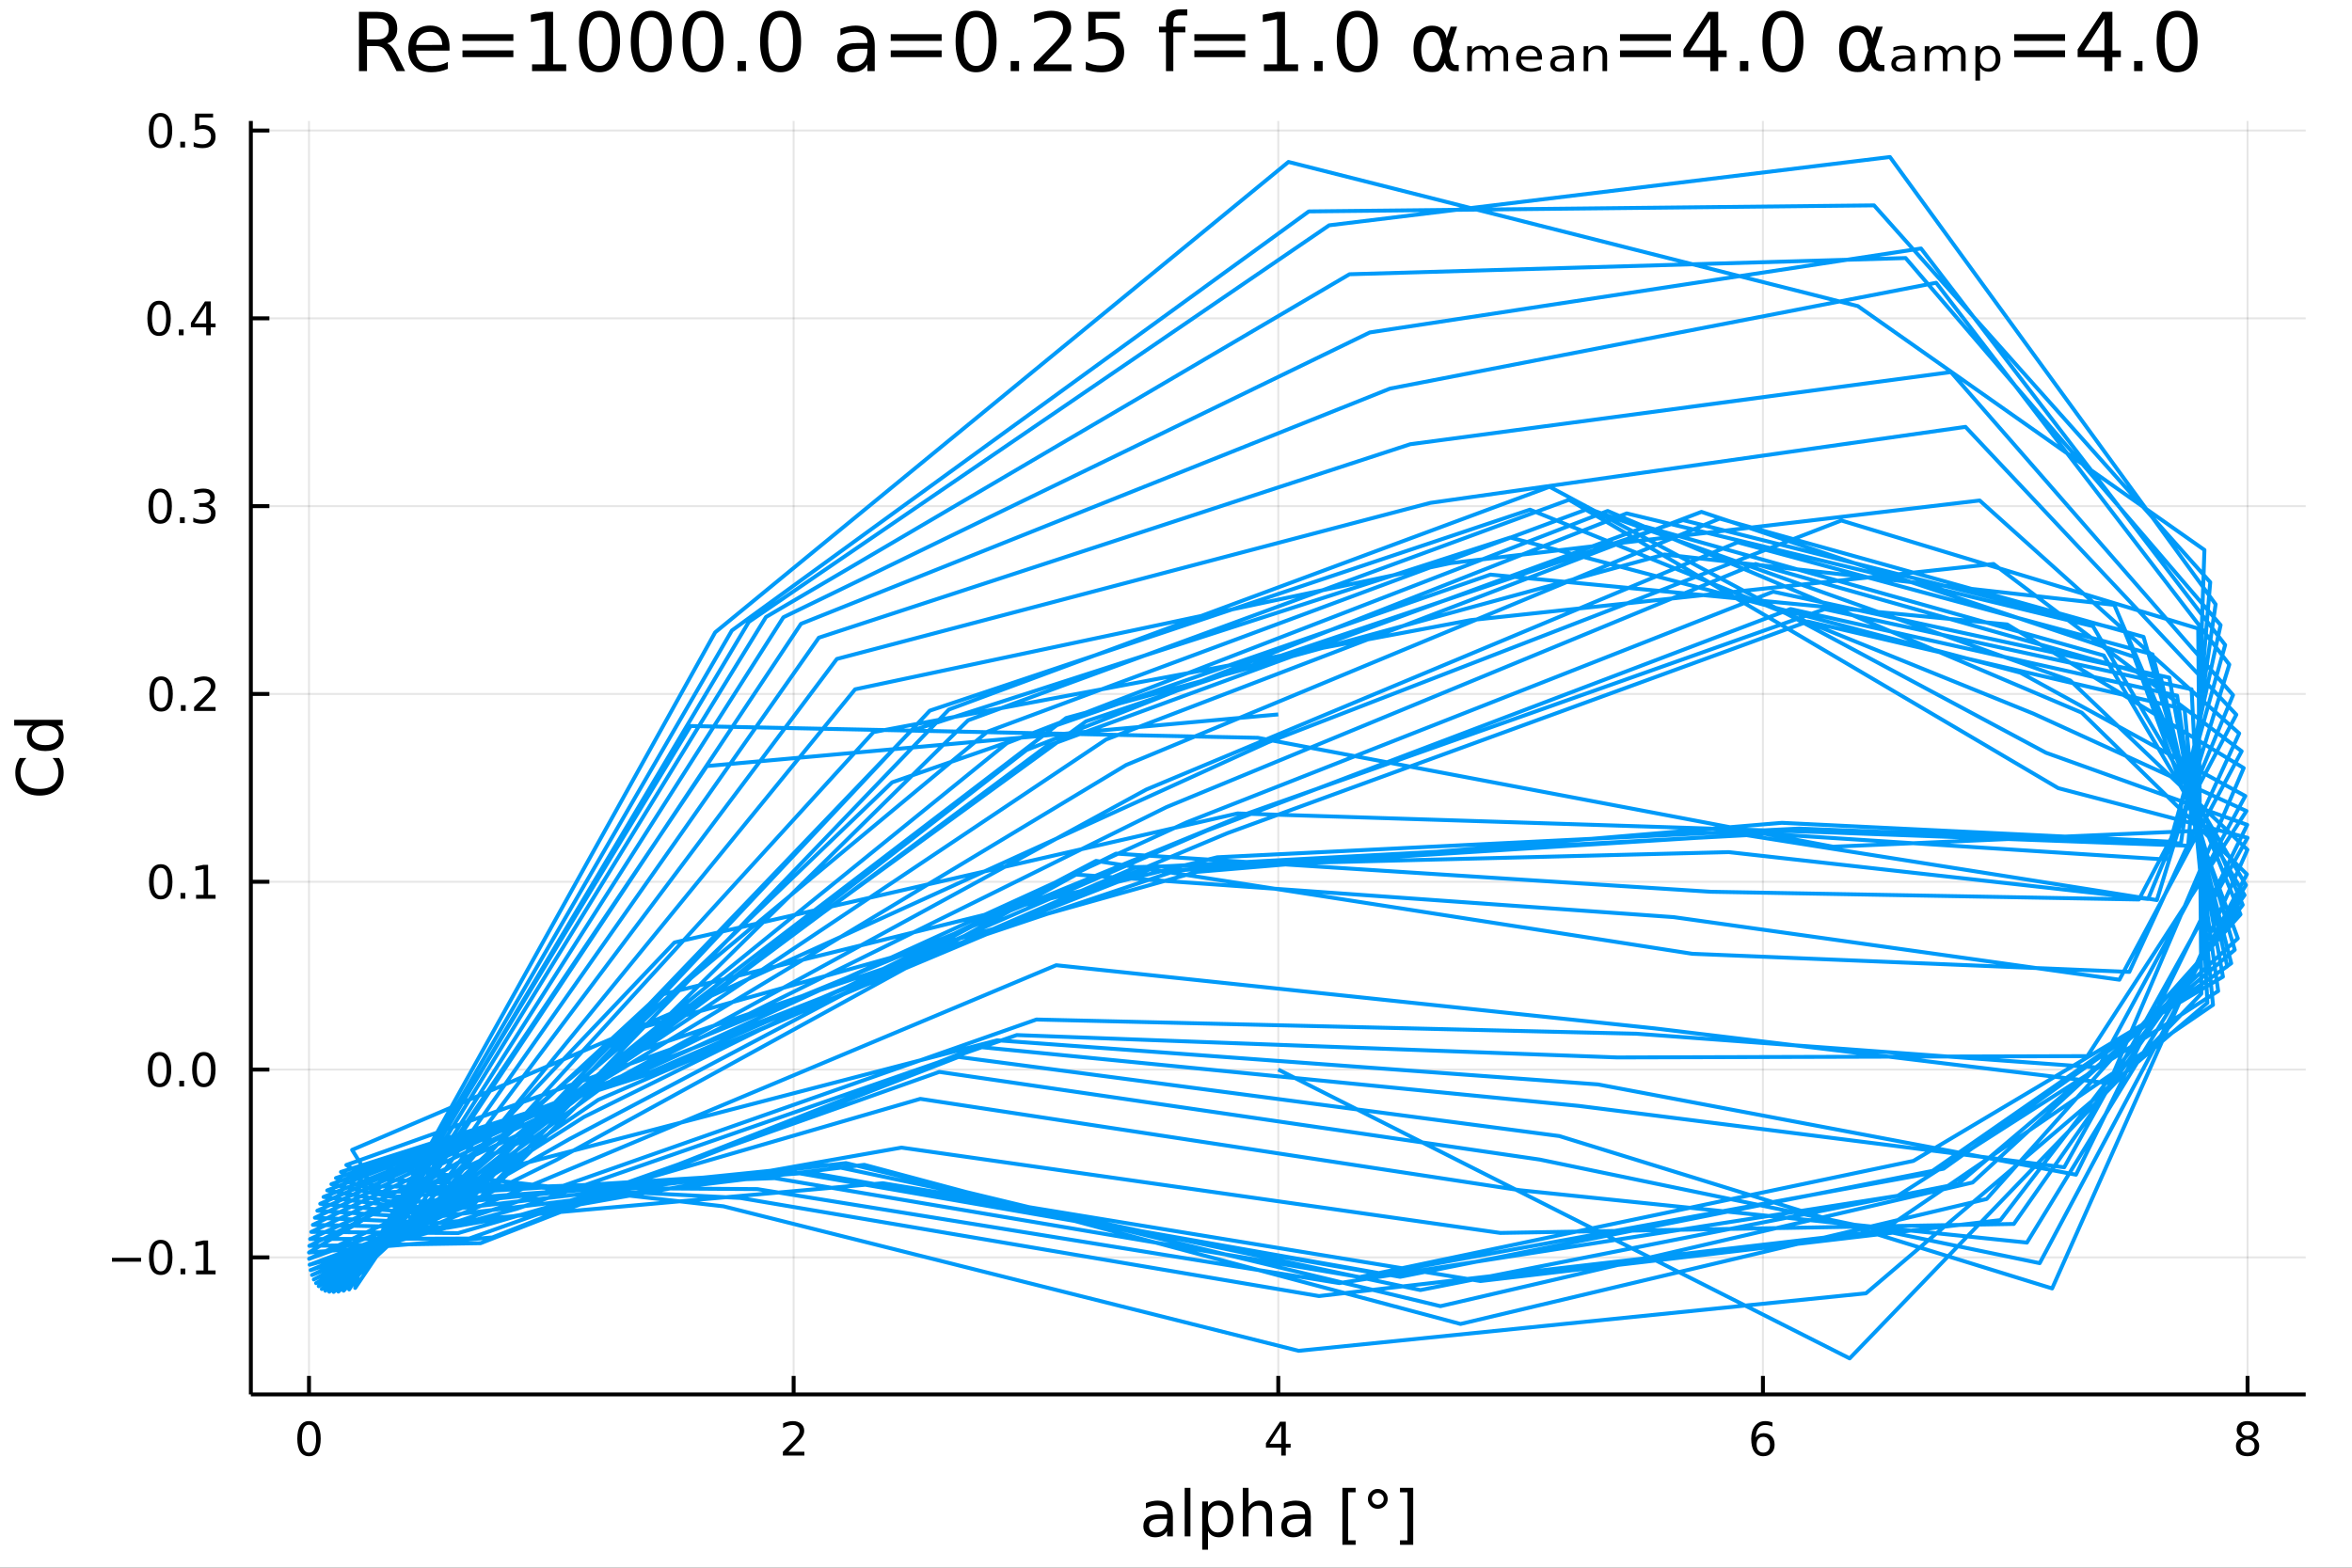 <?xml version="1.0" encoding="utf-8"?>
<svg xmlns="http://www.w3.org/2000/svg" xmlns:xlink="http://www.w3.org/1999/xlink" width="600" height="400" viewBox="0 0 2400 1600">
<rect x="0" y="0" width="2400" height="1600" fill="#333333" stroke="none"/>
<defs>
  <clipPath id="clip950">
    <rect x="0" y="0" width="2400" height="1600"/>
  </clipPath>
</defs>
<path clip-path="url(#clip950)" d="
M0 1600 L2400 1600 L2400 0 L0 0  Z
  " fill="#ffffff" fill-rule="evenodd" fill-opacity="1"/>
<defs>
  <clipPath id="clip951">
    <rect x="480" y="0" width="1681" height="1600"/>
  </clipPath>
</defs>
<path clip-path="url(#clip950)" d="
M255.977 1423.18 L2352.76 1423.18 L2352.76 123.472 L255.977 123.472  Z
  " fill="#ffffff" fill-rule="evenodd" fill-opacity="1"/>
<defs>
  <clipPath id="clip952">
    <rect x="255" y="123" width="2098" height="1301"/>
  </clipPath>
</defs>
<polyline clip-path="url(#clip952)" style="stroke:#000000; stroke-linecap:butt; stroke-linejoin:round; stroke-width:2; stroke-opacity:0.1; fill:none" points="
  315.306,1423.18 315.306,123.472 
  "/>
<polyline clip-path="url(#clip952)" style="stroke:#000000; stroke-linecap:butt; stroke-linejoin:round; stroke-width:2; stroke-opacity:0.1; fill:none" points="
  809.836,1423.18 809.836,123.472 
  "/>
<polyline clip-path="url(#clip952)" style="stroke:#000000; stroke-linecap:butt; stroke-linejoin:round; stroke-width:2; stroke-opacity:0.1; fill:none" points="
  1304.37,1423.18 1304.37,123.472 
  "/>
<polyline clip-path="url(#clip952)" style="stroke:#000000; stroke-linecap:butt; stroke-linejoin:round; stroke-width:2; stroke-opacity:0.1; fill:none" points="
  1798.9,1423.18 1798.9,123.472 
  "/>
<polyline clip-path="url(#clip952)" style="stroke:#000000; stroke-linecap:butt; stroke-linejoin:round; stroke-width:2; stroke-opacity:0.1; fill:none" points="
  2293.43,1423.18 2293.43,123.472 
  "/>
<polyline clip-path="url(#clip950)" style="stroke:#000000; stroke-linecap:butt; stroke-linejoin:round; stroke-width:4; stroke-opacity:1; fill:none" points="
  255.977,1423.18 2352.76,1423.18 
  "/>
<polyline clip-path="url(#clip950)" style="stroke:#000000; stroke-linecap:butt; stroke-linejoin:round; stroke-width:4; stroke-opacity:1; fill:none" points="
  315.306,1423.18 315.306,1404.28 
  "/>
<polyline clip-path="url(#clip950)" style="stroke:#000000; stroke-linecap:butt; stroke-linejoin:round; stroke-width:4; stroke-opacity:1; fill:none" points="
  809.836,1423.18 809.836,1404.28 
  "/>
<polyline clip-path="url(#clip950)" style="stroke:#000000; stroke-linecap:butt; stroke-linejoin:round; stroke-width:4; stroke-opacity:1; fill:none" points="
  1304.37,1423.18 1304.37,1404.28 
  "/>
<polyline clip-path="url(#clip950)" style="stroke:#000000; stroke-linecap:butt; stroke-linejoin:round; stroke-width:4; stroke-opacity:1; fill:none" points="
  1798.9,1423.18 1798.9,1404.28 
  "/>
<polyline clip-path="url(#clip950)" style="stroke:#000000; stroke-linecap:butt; stroke-linejoin:round; stroke-width:4; stroke-opacity:1; fill:none" points="
  2293.43,1423.18 2293.43,1404.28 
  "/>
<path clip-path="url(#clip950)" d="M315.306 1454.1 Q311.695 1454.1 309.867 1457.66 Q308.061 1461.2 308.061 1468.33 Q308.061 1475.44 309.867 1479.01 Q311.695 1482.55 315.306 1482.55 Q318.941 1482.55 320.746 1479.01 Q322.575 1475.44 322.575 1468.33 Q322.575 1461.2 320.746 1457.66 Q318.941 1454.1 315.306 1454.1 M315.306 1450.39 Q321.116 1450.39 324.172 1455 Q327.251 1459.58 327.251 1468.33 Q327.251 1477.06 324.172 1481.67 Q321.116 1486.25 315.306 1486.25 Q309.496 1486.25 306.417 1481.67 Q303.362 1477.06 303.362 1468.33 Q303.362 1459.58 306.417 1455 Q309.496 1450.39 315.306 1450.39 Z" fill="#000000" fill-rule="evenodd" fill-opacity="1" /><path clip-path="url(#clip950)" d="M804.489 1481.64 L820.809 1481.64 L820.809 1485.58 L798.864 1485.58 L798.864 1481.64 Q801.526 1478.89 806.11 1474.26 Q810.716 1469.61 811.897 1468.27 Q814.142 1465.74 815.022 1464.01 Q815.924 1462.25 815.924 1460.56 Q815.924 1457.8 813.98 1456.07 Q812.059 1454.33 808.957 1454.33 Q806.758 1454.33 804.304 1455.09 Q801.874 1455.86 799.096 1457.41 L799.096 1452.69 Q801.92 1451.55 804.374 1450.97 Q806.827 1450.39 808.864 1450.39 Q814.235 1450.39 817.429 1453.08 Q820.623 1455.77 820.623 1460.26 Q820.623 1462.39 819.813 1464.31 Q819.026 1466.2 816.92 1468.8 Q816.341 1469.47 813.239 1472.69 Q810.137 1475.88 804.489 1481.64 Z" fill="#000000" fill-rule="evenodd" fill-opacity="1" /><path clip-path="url(#clip950)" d="M1307.38 1455.09 L1295.57 1473.54 L1307.38 1473.54 L1307.38 1455.09 M1306.15 1451.02 L1312.03 1451.02 L1312.03 1473.54 L1316.96 1473.54 L1316.96 1477.43 L1312.03 1477.43 L1312.03 1485.58 L1307.38 1485.58 L1307.38 1477.43 L1291.77 1477.43 L1291.77 1472.92 L1306.15 1451.02 Z" fill="#000000" fill-rule="evenodd" fill-opacity="1" /><path clip-path="url(#clip950)" d="M1799.3 1466.44 Q1796.15 1466.44 1794.3 1468.59 Q1792.47 1470.74 1792.47 1474.49 Q1792.47 1478.22 1794.3 1480.39 Q1796.15 1482.55 1799.3 1482.55 Q1802.45 1482.55 1804.28 1480.39 Q1806.13 1478.22 1806.13 1474.49 Q1806.13 1470.74 1804.28 1468.59 Q1802.45 1466.44 1799.3 1466.44 M1808.58 1451.78 L1808.58 1456.04 Q1806.82 1455.21 1805.02 1454.77 Q1803.24 1454.33 1801.48 1454.33 Q1796.85 1454.33 1794.39 1457.45 Q1791.96 1460.58 1791.62 1466.9 Q1792.98 1464.89 1795.04 1463.82 Q1797.1 1462.73 1799.58 1462.73 Q1804.79 1462.73 1807.8 1465.9 Q1810.83 1469.05 1810.83 1474.49 Q1810.83 1479.82 1807.68 1483.03 Q1804.53 1486.25 1799.3 1486.25 Q1793.31 1486.25 1790.14 1481.67 Q1786.96 1477.06 1786.96 1468.33 Q1786.96 1460.14 1790.85 1455.28 Q1794.74 1450.39 1801.29 1450.39 Q1803.05 1450.39 1804.83 1450.74 Q1806.64 1451.09 1808.58 1451.78 Z" fill="#000000" fill-rule="evenodd" fill-opacity="1" /><path clip-path="url(#clip950)" d="M2293.43 1469.17 Q2290.09 1469.17 2288.17 1470.95 Q2286.27 1472.73 2286.27 1475.86 Q2286.27 1478.98 2288.17 1480.77 Q2290.09 1482.55 2293.43 1482.55 Q2296.76 1482.55 2298.68 1480.77 Q2300.6 1478.96 2300.6 1475.86 Q2300.6 1472.73 2298.68 1470.95 Q2296.78 1469.17 2293.43 1469.17 M2288.75 1467.18 Q2285.74 1466.44 2284.05 1464.38 Q2282.39 1462.32 2282.39 1459.35 Q2282.39 1455.21 2285.32 1452.8 Q2288.29 1450.39 2293.43 1450.39 Q2298.59 1450.39 2301.53 1452.8 Q2304.47 1455.21 2304.47 1459.35 Q2304.47 1462.32 2302.78 1464.38 Q2301.11 1466.44 2298.13 1467.18 Q2301.51 1467.96 2303.38 1470.26 Q2305.28 1472.55 2305.28 1475.86 Q2305.28 1480.88 2302.2 1483.57 Q2299.14 1486.25 2293.43 1486.25 Q2287.71 1486.25 2284.63 1483.57 Q2281.57 1480.88 2281.57 1475.86 Q2281.57 1472.55 2283.47 1470.26 Q2285.37 1467.96 2288.75 1467.18 M2287.04 1459.79 Q2287.04 1462.48 2288.7 1463.98 Q2290.39 1465.49 2293.43 1465.49 Q2296.44 1465.49 2298.13 1463.98 Q2299.84 1462.48 2299.84 1459.79 Q2299.84 1457.11 2298.13 1455.6 Q2296.44 1454.1 2293.43 1454.1 Q2290.39 1454.1 2288.7 1455.6 Q2287.04 1457.11 2287.04 1459.79 Z" fill="#000000" fill-rule="evenodd" fill-opacity="1" /><path clip-path="url(#clip950)" d="M1185.12 1550.12 Q1178.02 1550.12 1175.29 1551.75 Q1172.55 1553.37 1172.55 1557.29 Q1172.55 1560.4 1174.59 1562.25 Q1176.65 1564.07 1180.19 1564.07 Q1185.06 1564.07 1187.99 1560.63 Q1190.95 1557.16 1190.95 1551.43 L1190.95 1550.12 L1185.12 1550.12 M1196.8 1547.71 L1196.8 1568.04 L1190.95 1568.04 L1190.95 1562.63 Q1188.94 1565.88 1185.95 1567.44 Q1182.96 1568.97 1178.63 1568.97 Q1173.15 1568.97 1169.91 1565.91 Q1166.69 1562.82 1166.69 1557.67 Q1166.69 1551.65 1170.7 1548.6 Q1174.74 1545.54 1182.73 1545.54 L1190.95 1545.54 L1190.95 1544.97 Q1190.95 1540.93 1188.27 1538.73 Q1185.63 1536.5 1180.82 1536.5 Q1177.77 1536.5 1174.87 1537.23 Q1171.98 1537.97 1169.3 1539.43 L1169.3 1534.02 Q1172.52 1532.78 1175.54 1532.17 Q1178.56 1531.54 1181.43 1531.54 Q1189.16 1531.54 1192.98 1535.55 Q1196.8 1539.56 1196.8 1547.71 Z" fill="#000000" fill-rule="evenodd" fill-opacity="1" /><path clip-path="url(#clip950)" d="M1208.87 1518.52 L1214.72 1518.52 L1214.72 1568.04 L1208.87 1568.04 L1208.87 1518.52 Z" fill="#000000" fill-rule="evenodd" fill-opacity="1" /><path clip-path="url(#clip950)" d="M1232.64 1562.7 L1232.64 1581.6 L1226.75 1581.6 L1226.75 1532.4 L1232.64 1532.4 L1232.64 1537.81 Q1234.49 1534.62 1237.29 1533.1 Q1240.12 1531.54 1244.04 1531.54 Q1250.53 1531.54 1254.57 1536.69 Q1258.64 1541.85 1258.64 1550.25 Q1258.64 1558.65 1254.57 1563.81 Q1250.53 1568.97 1244.04 1568.97 Q1240.12 1568.97 1237.29 1567.44 Q1234.49 1565.88 1232.64 1562.7 M1252.57 1550.25 Q1252.57 1543.79 1249.89 1540.13 Q1247.25 1536.44 1242.6 1536.44 Q1237.96 1536.44 1235.28 1540.13 Q1232.64 1543.79 1232.64 1550.25 Q1232.64 1556.71 1235.28 1560.4 Q1237.96 1564.07 1242.6 1564.07 Q1247.25 1564.07 1249.89 1560.4 Q1252.57 1556.71 1252.57 1550.25 Z" fill="#000000" fill-rule="evenodd" fill-opacity="1" /><path clip-path="url(#clip950)" d="M1297.98 1546.53 L1297.98 1568.04 L1292.13 1568.04 L1292.13 1546.72 Q1292.13 1541.66 1290.16 1539.14 Q1288.18 1536.63 1284.23 1536.63 Q1279.49 1536.63 1276.76 1539.65 Q1274.02 1542.68 1274.02 1547.9 L1274.02 1568.04 L1268.13 1568.04 L1268.13 1518.52 L1274.02 1518.52 L1274.02 1537.93 Q1276.12 1534.72 1278.95 1533.13 Q1281.82 1531.54 1285.54 1531.54 Q1291.68 1531.54 1294.83 1535.36 Q1297.98 1539.14 1297.98 1546.53 Z" fill="#000000" fill-rule="evenodd" fill-opacity="1" /><path clip-path="url(#clip950)" d="M1325.87 1550.12 Q1318.77 1550.12 1316.03 1551.75 Q1313.29 1553.37 1313.29 1557.29 Q1313.29 1560.4 1315.33 1562.25 Q1317.4 1564.07 1320.93 1564.07 Q1325.8 1564.07 1328.73 1560.63 Q1331.69 1557.16 1331.69 1551.43 L1331.69 1550.12 L1325.87 1550.12 M1337.55 1547.71 L1337.55 1568.04 L1331.69 1568.04 L1331.69 1562.63 Q1329.69 1565.88 1326.69 1567.44 Q1323.7 1568.97 1319.37 1568.97 Q1313.9 1568.97 1310.65 1565.91 Q1307.44 1562.82 1307.44 1557.67 Q1307.44 1551.65 1311.45 1548.6 Q1315.49 1545.54 1323.48 1545.54 L1331.69 1545.54 L1331.69 1544.97 Q1331.69 1540.93 1329.02 1538.73 Q1326.38 1536.5 1321.57 1536.5 Q1318.51 1536.5 1315.62 1537.23 Q1312.72 1537.97 1310.05 1539.43 L1310.05 1534.02 Q1313.26 1532.78 1316.29 1532.17 Q1319.31 1531.54 1322.17 1531.54 Q1329.91 1531.54 1333.73 1535.55 Q1337.55 1539.56 1337.55 1547.71 Z" fill="#000000" fill-rule="evenodd" fill-opacity="1" /><path clip-path="url(#clip950)" d="M1369.79 1518.52 L1383.29 1518.52 L1383.29 1523.07 L1375.65 1523.07 L1375.65 1572.09 L1383.29 1572.09 L1383.29 1576.64 L1369.79 1576.64 L1369.79 1518.52 Z" fill="#000000" fill-rule="evenodd" fill-opacity="1" /><path clip-path="url(#clip950)" d="M1405.92 1523.77 Q1403.37 1523.77 1401.62 1525.55 Q1399.87 1527.3 1399.87 1529.85 Q1399.87 1532.36 1401.62 1534.11 Q1403.37 1535.83 1405.92 1535.83 Q1408.46 1535.83 1410.21 1534.11 Q1411.96 1532.36 1411.96 1529.85 Q1411.96 1527.34 1410.18 1525.55 Q1408.43 1523.77 1405.92 1523.77 M1405.92 1519.66 Q1407.95 1519.66 1409.83 1520.46 Q1411.71 1521.22 1413.08 1522.69 Q1414.54 1524.12 1415.27 1525.93 Q1416.01 1527.75 1416.01 1529.85 Q1416.01 1534.05 1413.05 1536.98 Q1410.12 1539.88 1405.85 1539.88 Q1401.55 1539.88 1398.69 1537.01 Q1395.83 1534.15 1395.83 1529.85 Q1395.83 1525.58 1398.75 1522.62 Q1401.68 1519.66 1405.92 1519.66 Z" fill="#000000" fill-rule="evenodd" fill-opacity="1" /><path clip-path="url(#clip950)" d="M1442.04 1518.52 L1442.04 1576.64 L1428.55 1576.64 L1428.55 1572.09 L1436.15 1572.09 L1436.15 1523.07 L1428.55 1523.07 L1428.55 1518.52 L1442.04 1518.52 Z" fill="#000000" fill-rule="evenodd" fill-opacity="1" /><polyline clip-path="url(#clip952)" style="stroke:#000000; stroke-linecap:butt; stroke-linejoin:round; stroke-width:2; stroke-opacity:0.1; fill:none" points="
  255.977,1283.3 2352.76,1283.3 
  "/>
<polyline clip-path="url(#clip952)" style="stroke:#000000; stroke-linecap:butt; stroke-linejoin:round; stroke-width:2; stroke-opacity:0.1; fill:none" points="
  255.977,1091.62 2352.76,1091.62 
  "/>
<polyline clip-path="url(#clip952)" style="stroke:#000000; stroke-linecap:butt; stroke-linejoin:round; stroke-width:2; stroke-opacity:0.1; fill:none" points="
  255.977,899.943 2352.76,899.943 
  "/>
<polyline clip-path="url(#clip952)" style="stroke:#000000; stroke-linecap:butt; stroke-linejoin:round; stroke-width:2; stroke-opacity:0.1; fill:none" points="
  255.977,708.263 2352.76,708.263 
  "/>
<polyline clip-path="url(#clip952)" style="stroke:#000000; stroke-linecap:butt; stroke-linejoin:round; stroke-width:2; stroke-opacity:0.1; fill:none" points="
  255.977,516.582 2352.76,516.582 
  "/>
<polyline clip-path="url(#clip952)" style="stroke:#000000; stroke-linecap:butt; stroke-linejoin:round; stroke-width:2; stroke-opacity:0.1; fill:none" points="
  255.977,324.902 2352.76,324.902 
  "/>
<polyline clip-path="url(#clip952)" style="stroke:#000000; stroke-linecap:butt; stroke-linejoin:round; stroke-width:2; stroke-opacity:0.1; fill:none" points="
  255.977,133.222 2352.76,133.222 
  "/>
<polyline clip-path="url(#clip950)" style="stroke:#000000; stroke-linecap:butt; stroke-linejoin:round; stroke-width:4; stroke-opacity:1; fill:none" points="
  255.977,1423.18 255.977,123.472 
  "/>
<polyline clip-path="url(#clip950)" style="stroke:#000000; stroke-linecap:butt; stroke-linejoin:round; stroke-width:4; stroke-opacity:1; fill:none" points="
  255.977,1283.3 274.875,1283.3 
  "/>
<polyline clip-path="url(#clip950)" style="stroke:#000000; stroke-linecap:butt; stroke-linejoin:round; stroke-width:4; stroke-opacity:1; fill:none" points="
  255.977,1091.62 274.875,1091.62 
  "/>
<polyline clip-path="url(#clip950)" style="stroke:#000000; stroke-linecap:butt; stroke-linejoin:round; stroke-width:4; stroke-opacity:1; fill:none" points="
  255.977,899.943 274.875,899.943 
  "/>
<polyline clip-path="url(#clip950)" style="stroke:#000000; stroke-linecap:butt; stroke-linejoin:round; stroke-width:4; stroke-opacity:1; fill:none" points="
  255.977,708.263 274.875,708.263 
  "/>
<polyline clip-path="url(#clip950)" style="stroke:#000000; stroke-linecap:butt; stroke-linejoin:round; stroke-width:4; stroke-opacity:1; fill:none" points="
  255.977,516.582 274.875,516.582 
  "/>
<polyline clip-path="url(#clip950)" style="stroke:#000000; stroke-linecap:butt; stroke-linejoin:round; stroke-width:4; stroke-opacity:1; fill:none" points="
  255.977,324.902 274.875,324.902 
  "/>
<polyline clip-path="url(#clip950)" style="stroke:#000000; stroke-linecap:butt; stroke-linejoin:round; stroke-width:4; stroke-opacity:1; fill:none" points="
  255.977,133.222 274.875,133.222 
  "/>
<path clip-path="url(#clip950)" d="M114.26 1283.75 L143.936 1283.75 L143.936 1287.69 L114.26 1287.69 L114.26 1283.75 Z" fill="#000000" fill-rule="evenodd" fill-opacity="1" /><path clip-path="url(#clip950)" d="M164.028 1269.1 Q160.417 1269.1 158.589 1272.67 Q156.783 1276.21 156.783 1283.34 Q156.783 1290.44 158.589 1294.01 Q160.417 1297.55 164.028 1297.55 Q167.663 1297.55 169.468 1294.01 Q171.297 1290.44 171.297 1283.34 Q171.297 1276.21 169.468 1272.67 Q167.663 1269.1 164.028 1269.1 M164.028 1265.4 Q169.839 1265.4 172.894 1270 Q175.973 1274.59 175.973 1283.34 Q175.973 1292.06 172.894 1296.67 Q169.839 1301.25 164.028 1301.25 Q158.218 1301.25 155.14 1296.67 Q152.084 1292.06 152.084 1283.34 Q152.084 1274.59 155.14 1270 Q158.218 1265.4 164.028 1265.4 Z" fill="#000000" fill-rule="evenodd" fill-opacity="1" /><path clip-path="url(#clip950)" d="M184.19 1294.7 L189.075 1294.7 L189.075 1300.58 L184.19 1300.58 L184.19 1294.7 Z" fill="#000000" fill-rule="evenodd" fill-opacity="1" /><path clip-path="url(#clip950)" d="M200.07 1296.65 L207.709 1296.65 L207.709 1270.28 L199.399 1271.95 L199.399 1267.69 L207.662 1266.02 L212.338 1266.02 L212.338 1296.65 L219.977 1296.65 L219.977 1300.58 L200.07 1300.58 L200.07 1296.65 Z" fill="#000000" fill-rule="evenodd" fill-opacity="1" /><path clip-path="url(#clip950)" d="M162.802 1077.42 Q159.19 1077.42 157.362 1080.99 Q155.556 1084.53 155.556 1091.66 Q155.556 1098.76 157.362 1102.33 Q159.19 1105.87 162.802 1105.87 Q166.436 1105.87 168.241 1102.33 Q170.07 1098.76 170.07 1091.66 Q170.07 1084.53 168.241 1080.99 Q166.436 1077.42 162.802 1077.42 M162.802 1073.72 Q168.612 1073.72 171.667 1078.32 Q174.746 1082.91 174.746 1091.66 Q174.746 1100.38 171.667 1104.99 Q168.612 1109.57 162.802 1109.57 Q156.991 1109.57 153.913 1104.99 Q150.857 1100.38 150.857 1091.66 Q150.857 1082.91 153.913 1078.32 Q156.991 1073.72 162.802 1073.72 Z" fill="#000000" fill-rule="evenodd" fill-opacity="1" /><path clip-path="url(#clip950)" d="M182.963 1103.02 L187.848 1103.02 L187.848 1108.9 L182.963 1108.9 L182.963 1103.02 Z" fill="#000000" fill-rule="evenodd" fill-opacity="1" /><path clip-path="url(#clip950)" d="M208.033 1077.42 Q204.422 1077.42 202.593 1080.99 Q200.787 1084.53 200.787 1091.66 Q200.787 1098.76 202.593 1102.33 Q204.422 1105.87 208.033 1105.87 Q211.667 1105.87 213.473 1102.33 Q215.301 1098.76 215.301 1091.66 Q215.301 1084.53 213.473 1080.99 Q211.667 1077.42 208.033 1077.42 M208.033 1073.72 Q213.843 1073.72 216.898 1078.32 Q219.977 1082.91 219.977 1091.66 Q219.977 1100.38 216.898 1104.99 Q213.843 1109.57 208.033 1109.57 Q202.223 1109.57 199.144 1104.99 Q196.088 1100.38 196.088 1091.66 Q196.088 1082.91 199.144 1078.32 Q202.223 1073.72 208.033 1073.72 Z" fill="#000000" fill-rule="evenodd" fill-opacity="1" /><path clip-path="url(#clip950)" d="M164.028 885.741 Q160.417 885.741 158.589 889.306 Q156.783 892.848 156.783 899.977 Q156.783 907.084 158.589 910.649 Q160.417 914.19 164.028 914.19 Q167.663 914.19 169.468 910.649 Q171.297 907.084 171.297 899.977 Q171.297 892.848 169.468 889.306 Q167.663 885.741 164.028 885.741 M164.028 882.038 Q169.839 882.038 172.894 886.644 Q175.973 891.227 175.973 899.977 Q175.973 908.704 172.894 913.311 Q169.839 917.894 164.028 917.894 Q158.218 917.894 155.14 913.311 Q152.084 908.704 152.084 899.977 Q152.084 891.227 155.14 886.644 Q158.218 882.038 164.028 882.038 Z" fill="#000000" fill-rule="evenodd" fill-opacity="1" /><path clip-path="url(#clip950)" d="M184.19 911.343 L189.075 911.343 L189.075 917.223 L184.19 917.223 L184.19 911.343 Z" fill="#000000" fill-rule="evenodd" fill-opacity="1" /><path clip-path="url(#clip950)" d="M200.07 913.287 L207.709 913.287 L207.709 886.922 L199.399 888.589 L199.399 884.329 L207.662 882.663 L212.338 882.663 L212.338 913.287 L219.977 913.287 L219.977 917.223 L200.07 917.223 L200.07 913.287 Z" fill="#000000" fill-rule="evenodd" fill-opacity="1" /><path clip-path="url(#clip950)" d="M164.399 694.061 Q160.788 694.061 158.959 697.626 Q157.153 701.168 157.153 708.297 Q157.153 715.404 158.959 718.969 Q160.788 722.51 164.399 722.51 Q168.033 722.51 169.839 718.969 Q171.667 715.404 171.667 708.297 Q171.667 701.168 169.839 697.626 Q168.033 694.061 164.399 694.061 M164.399 690.358 Q170.209 690.358 173.264 694.964 Q176.343 699.547 176.343 708.297 Q176.343 717.024 173.264 721.631 Q170.209 726.214 164.399 726.214 Q158.589 726.214 155.51 721.631 Q152.454 717.024 152.454 708.297 Q152.454 699.547 155.51 694.964 Q158.589 690.358 164.399 690.358 Z" fill="#000000" fill-rule="evenodd" fill-opacity="1" /><path clip-path="url(#clip950)" d="M184.561 719.663 L189.445 719.663 L189.445 725.543 L184.561 725.543 L184.561 719.663 Z" fill="#000000" fill-rule="evenodd" fill-opacity="1" /><path clip-path="url(#clip950)" d="M203.658 721.607 L219.977 721.607 L219.977 725.543 L198.033 725.543 L198.033 721.607 Q200.695 718.853 205.278 714.223 Q209.885 709.57 211.065 708.228 Q213.311 705.705 214.19 703.969 Q215.093 702.209 215.093 700.52 Q215.093 697.765 213.149 696.029 Q211.227 694.293 208.125 694.293 Q205.926 694.293 203.473 695.057 Q201.042 695.82 198.264 697.371 L198.264 692.649 Q201.088 691.515 203.542 690.936 Q205.996 690.358 208.033 690.358 Q213.403 690.358 216.598 693.043 Q219.792 695.728 219.792 700.219 Q219.792 702.348 218.982 704.27 Q218.195 706.168 216.088 708.76 Q215.51 709.432 212.408 712.649 Q209.306 715.844 203.658 721.607 Z" fill="#000000" fill-rule="evenodd" fill-opacity="1" /><path clip-path="url(#clip950)" d="M163.45 502.381 Q159.839 502.381 158.01 505.946 Q156.204 509.488 156.204 516.617 Q156.204 523.724 158.01 527.288 Q159.839 530.83 163.45 530.83 Q167.084 530.83 168.889 527.288 Q170.718 523.724 170.718 516.617 Q170.718 509.488 168.889 505.946 Q167.084 502.381 163.45 502.381 M163.45 498.677 Q169.26 498.677 172.315 503.284 Q175.394 507.867 175.394 516.617 Q175.394 525.344 172.315 529.95 Q169.26 534.534 163.45 534.534 Q157.64 534.534 154.561 529.95 Q151.505 525.344 151.505 516.617 Q151.505 507.867 154.561 503.284 Q157.64 498.677 163.45 498.677 Z" fill="#000000" fill-rule="evenodd" fill-opacity="1" /><path clip-path="url(#clip950)" d="M183.612 527.983 L188.496 527.983 L188.496 533.862 L183.612 533.862 L183.612 527.983 Z" fill="#000000" fill-rule="evenodd" fill-opacity="1" /><path clip-path="url(#clip950)" d="M212.848 515.228 Q216.204 515.946 218.079 518.214 Q219.977 520.483 219.977 523.816 Q219.977 528.932 216.459 531.733 Q212.94 534.534 206.459 534.534 Q204.283 534.534 201.968 534.094 Q199.676 533.677 197.223 532.821 L197.223 528.307 Q199.167 529.441 201.482 530.02 Q203.797 530.599 206.32 530.599 Q210.718 530.599 213.01 528.862 Q215.324 527.126 215.324 523.816 Q215.324 520.761 213.172 519.048 Q211.042 517.312 207.223 517.312 L203.195 517.312 L203.195 513.469 L207.408 513.469 Q210.857 513.469 212.686 512.103 Q214.514 510.714 214.514 508.122 Q214.514 505.46 212.616 504.048 Q210.741 502.613 207.223 502.613 Q205.301 502.613 203.102 503.029 Q200.903 503.446 198.264 504.326 L198.264 500.159 Q200.926 499.418 203.241 499.048 Q205.579 498.677 207.639 498.677 Q212.963 498.677 216.065 501.108 Q219.167 503.515 219.167 507.636 Q219.167 510.506 217.523 512.497 Q215.88 514.464 212.848 515.228 Z" fill="#000000" fill-rule="evenodd" fill-opacity="1" /><path clip-path="url(#clip950)" d="M162.315 310.701 Q158.704 310.701 156.876 314.266 Q155.07 317.807 155.07 324.937 Q155.07 332.044 156.876 335.608 Q158.704 339.15 162.315 339.15 Q165.95 339.15 167.755 335.608 Q169.584 332.044 169.584 324.937 Q169.584 317.807 167.755 314.266 Q165.95 310.701 162.315 310.701 M162.315 306.997 Q168.126 306.997 171.181 311.604 Q174.26 316.187 174.26 324.937 Q174.26 333.664 171.181 338.27 Q168.126 342.854 162.315 342.854 Q156.505 342.854 153.427 338.27 Q150.371 333.664 150.371 324.937 Q150.371 316.187 153.427 311.604 Q156.505 306.997 162.315 306.997 Z" fill="#000000" fill-rule="evenodd" fill-opacity="1" /><path clip-path="url(#clip950)" d="M182.477 336.303 L187.362 336.303 L187.362 342.182 L182.477 342.182 L182.477 336.303 Z" fill="#000000" fill-rule="evenodd" fill-opacity="1" /><path clip-path="url(#clip950)" d="M210.394 311.696 L198.588 330.145 L210.394 330.145 L210.394 311.696 M209.167 307.622 L215.047 307.622 L215.047 330.145 L219.977 330.145 L219.977 334.034 L215.047 334.034 L215.047 342.182 L210.394 342.182 L210.394 334.034 L194.792 334.034 L194.792 329.52 L209.167 307.622 Z" fill="#000000" fill-rule="evenodd" fill-opacity="1" /><path clip-path="url(#clip950)" d="M163.797 119.021 Q160.186 119.021 158.357 122.586 Q156.552 126.127 156.552 133.257 Q156.552 140.363 158.357 143.928 Q160.186 147.47 163.797 147.47 Q167.431 147.47 169.237 143.928 Q171.065 140.363 171.065 133.257 Q171.065 126.127 169.237 122.586 Q167.431 119.021 163.797 119.021 M163.797 115.317 Q169.607 115.317 172.663 119.924 Q175.741 124.507 175.741 133.257 Q175.741 141.984 172.663 146.59 Q169.607 151.174 163.797 151.174 Q157.987 151.174 154.908 146.59 Q151.853 141.984 151.853 133.257 Q151.853 124.507 154.908 119.924 Q157.987 115.317 163.797 115.317 Z" fill="#000000" fill-rule="evenodd" fill-opacity="1" /><path clip-path="url(#clip950)" d="M183.959 144.623 L188.843 144.623 L188.843 150.502 L183.959 150.502 L183.959 144.623 Z" fill="#000000" fill-rule="evenodd" fill-opacity="1" /><path clip-path="url(#clip950)" d="M199.075 115.942 L217.431 115.942 L217.431 119.877 L203.357 119.877 L203.357 128.35 Q204.375 128.002 205.394 127.84 Q206.412 127.655 207.431 127.655 Q213.218 127.655 216.598 130.826 Q219.977 133.998 219.977 139.414 Q219.977 144.993 216.505 148.095 Q213.033 151.174 206.713 151.174 Q204.537 151.174 202.269 150.803 Q200.024 150.433 197.616 149.692 L197.616 144.993 Q199.7 146.127 201.922 146.683 Q204.144 147.238 206.621 147.238 Q210.625 147.238 212.963 145.132 Q215.301 143.025 215.301 139.414 Q215.301 135.803 212.963 133.697 Q210.625 131.59 206.621 131.59 Q204.746 131.59 202.871 132.007 Q201.019 132.424 199.075 133.303 L199.075 115.942 Z" fill="#000000" fill-rule="evenodd" fill-opacity="1" /><path clip-path="url(#clip950)" d="M20.144 773.66 L26.924 773.66 Q23.9 776.907 22.404 780.599 Q20.908 784.259 20.908 788.397 Q20.908 796.545 25.905 800.874 Q30.871 805.202 40.292 805.202 Q49.681 805.202 54.678 800.874 Q59.644 796.545 59.644 788.397 Q59.644 784.259 58.148 780.599 Q56.652 776.907 53.628 773.66 L60.344 773.66 Q62.636 777.034 63.781 780.822 Q64.927 784.577 64.927 788.779 Q64.927 799.569 58.339 805.775 Q51.718 811.982 40.292 811.982 Q28.834 811.982 22.245 805.775 Q15.625 799.569 15.625 788.779 Q15.625 784.514 16.771 780.758 Q17.885 776.97 20.144 773.66 Z" fill="#000000" fill-rule="evenodd" fill-opacity="1" /><path clip-path="url(#clip950)" d="M33.767 740.527 L14.479 740.527 L14.479 734.67 L64.004 734.67 L64.004 740.527 L58.657 740.527 Q61.84 742.373 63.399 745.205 Q64.927 748.006 64.927 751.953 Q64.927 758.414 59.771 762.488 Q54.615 766.531 46.212 766.531 Q37.809 766.531 32.653 762.488 Q27.497 758.414 27.497 751.953 Q27.497 748.006 29.056 745.205 Q30.584 742.373 33.767 740.527 M46.212 760.483 Q52.673 760.483 56.365 757.841 Q60.026 755.168 60.026 750.521 Q60.026 745.874 56.365 743.2 Q52.673 740.527 46.212 740.527 Q39.751 740.527 36.09 743.2 Q32.398 745.874 32.398 750.521 Q32.398 755.168 36.09 757.841 Q39.751 760.483 46.212 760.483 Z" fill="#000000" fill-rule="evenodd" fill-opacity="1" /><path clip-path="url(#clip950)" d="M394.979 44.22 Q397.612 45.111 400.083 48.028 Q402.595 50.944 405.106 56.048 L413.411 72.576 L404.62 72.576 L396.883 57.061 Q393.885 50.985 391.05 49 Q388.255 47.015 383.393 47.015 L374.481 47.015 L374.481 72.576 L366.299 72.576 L366.299 12.096 L384.771 12.096 Q395.141 12.096 400.245 16.43 Q405.349 20.765 405.349 29.515 Q405.349 35.227 402.676 38.994 Q400.043 42.761 394.979 44.22 M374.481 18.82 L374.481 40.29 L384.771 40.29 Q390.685 40.29 393.683 37.576 Q396.721 34.822 396.721 29.515 Q396.721 24.208 393.683 21.535 Q390.685 18.82 384.771 18.82 L374.481 18.82 Z" fill="#000000" fill-rule="evenodd" fill-opacity="1" /><path clip-path="url(#clip950)" d="M458.7 48.028 L458.7 51.673 L424.429 51.673 Q424.915 59.37 429.047 63.421 Q433.22 67.431 440.633 67.431 Q444.927 67.431 448.937 66.378 Q452.988 65.325 456.958 63.218 L456.958 70.267 Q452.947 71.968 448.735 72.86 Q444.522 73.751 440.187 73.751 Q429.331 73.751 422.971 67.431 Q416.651 61.112 416.651 50.337 Q416.651 39.197 422.647 32.675 Q428.683 26.112 438.891 26.112 Q448.046 26.112 453.353 32.026 Q458.7 37.9 458.7 48.028 M451.246 45.84 Q451.165 39.723 447.803 36.077 Q444.481 32.431 438.972 32.431 Q432.733 32.431 428.966 35.956 Q425.239 39.48 424.672 45.88 L451.246 45.84 Z" fill="#000000" fill-rule="evenodd" fill-opacity="1" /><path clip-path="url(#clip950)" d="M471.906 34.903 L523.838 34.903 L523.838 41.708 L471.906 41.708 L471.906 34.903 M471.906 51.43 L523.838 51.43 L523.838 58.317 L471.906 58.317 L471.906 51.43 Z" fill="#000000" fill-rule="evenodd" fill-opacity="1" /><path clip-path="url(#clip950)" d="M542.918 65.689 L556.286 65.689 L556.286 19.55 L541.743 22.466 L541.743 15.013 L556.205 12.096 L564.388 12.096 L564.388 65.689 L577.756 65.689 L577.756 72.576 L542.918 72.576 L542.918 65.689 Z" fill="#000000" fill-rule="evenodd" fill-opacity="1" /><path clip-path="url(#clip950)" d="M611.783 17.484 Q605.464 17.484 602.264 23.722 Q599.104 29.92 599.104 42.397 Q599.104 54.833 602.264 61.071 Q605.464 67.269 611.783 67.269 Q618.143 67.269 621.303 61.071 Q624.503 54.833 624.503 42.397 Q624.503 29.92 621.303 23.722 Q618.143 17.484 611.783 17.484 M611.783 11.002 Q621.951 11.002 627.298 19.064 Q632.686 27.084 632.686 42.397 Q632.686 57.669 627.298 65.73 Q621.951 73.751 611.783 73.751 Q601.616 73.751 596.228 65.73 Q590.881 57.669 590.881 42.397 Q590.881 27.084 596.228 19.064 Q601.616 11.002 611.783 11.002 Z" fill="#000000" fill-rule="evenodd" fill-opacity="1" /><path clip-path="url(#clip950)" d="M664.567 17.484 Q658.247 17.484 655.047 23.722 Q651.887 29.92 651.887 42.397 Q651.887 54.833 655.047 61.071 Q658.247 67.269 664.567 67.269 Q670.927 67.269 674.086 61.071 Q677.287 54.833 677.287 42.397 Q677.287 29.92 674.086 23.722 Q670.927 17.484 664.567 17.484 M664.567 11.002 Q674.735 11.002 680.082 19.064 Q685.469 27.084 685.469 42.397 Q685.469 57.669 680.082 65.73 Q674.735 73.751 664.567 73.751 Q654.399 73.751 649.011 65.73 Q643.664 57.669 643.664 42.397 Q643.664 27.084 649.011 19.064 Q654.399 11.002 664.567 11.002 Z" fill="#000000" fill-rule="evenodd" fill-opacity="1" /><path clip-path="url(#clip950)" d="M717.35 17.484 Q711.031 17.484 707.83 23.722 Q704.671 29.92 704.671 42.397 Q704.671 54.833 707.83 61.071 Q711.031 67.269 717.35 67.269 Q723.71 67.269 726.87 61.071 Q730.07 54.833 730.07 42.397 Q730.07 29.92 726.87 23.722 Q723.71 17.484 717.35 17.484 M717.35 11.002 Q727.518 11.002 732.865 19.064 Q738.253 27.084 738.253 42.397 Q738.253 57.669 732.865 65.73 Q727.518 73.751 717.35 73.751 Q707.182 73.751 701.795 65.73 Q696.447 57.669 696.447 42.397 Q696.447 27.084 701.795 19.064 Q707.182 11.002 717.35 11.002 Z" fill="#000000" fill-rule="evenodd" fill-opacity="1" /><path clip-path="url(#clip950)" d="M752.633 62.287 L761.181 62.287 L761.181 72.576 L752.633 72.576 L752.633 62.287 Z" fill="#000000" fill-rule="evenodd" fill-opacity="1" /><path clip-path="url(#clip950)" d="M796.505 17.484 Q790.185 17.484 786.985 23.722 Q783.825 29.92 783.825 42.397 Q783.825 54.833 786.985 61.071 Q790.185 67.269 796.505 67.269 Q802.865 67.269 806.024 61.071 Q809.225 54.833 809.225 42.397 Q809.225 29.92 806.024 23.722 Q802.865 17.484 796.505 17.484 M796.505 11.002 Q806.672 11.002 812.02 19.064 Q817.407 27.084 817.407 42.397 Q817.407 57.669 812.02 65.73 Q806.672 73.751 796.505 73.751 Q786.337 73.751 780.949 65.73 Q775.602 57.669 775.602 42.397 Q775.602 27.084 780.949 19.064 Q786.337 11.002 796.505 11.002 Z" fill="#000000" fill-rule="evenodd" fill-opacity="1" /><path clip-path="url(#clip950)" d="M877.725 49.769 Q868.692 49.769 865.208 51.835 Q861.724 53.901 861.724 58.884 Q861.724 62.854 864.317 65.203 Q866.95 67.512 871.446 67.512 Q877.644 67.512 881.371 63.137 Q885.138 58.722 885.138 51.43 L885.138 49.769 L877.725 49.769 M892.592 46.691 L892.592 72.576 L885.138 72.576 L885.138 65.689 Q882.586 69.821 878.779 71.806 Q874.971 73.751 869.461 73.751 Q862.494 73.751 858.362 69.862 Q854.271 65.933 854.271 59.37 Q854.271 51.714 859.375 47.825 Q864.519 43.936 874.687 43.936 L885.138 43.936 L885.138 43.207 Q885.138 38.062 881.736 35.267 Q878.373 32.431 872.257 32.431 Q868.368 32.431 864.681 33.363 Q860.995 34.295 857.592 36.158 L857.592 29.272 Q861.684 27.692 865.532 26.922 Q869.38 26.112 873.026 26.112 Q882.87 26.112 887.731 31.216 Q892.592 36.32 892.592 46.691 Z" fill="#000000" fill-rule="evenodd" fill-opacity="1" /><path clip-path="url(#clip950)" d="M908.917 34.903 L960.85 34.903 L960.85 41.708 L908.917 41.708 L908.917 34.903 M908.917 51.43 L960.85 51.43 L960.85 58.317 L908.917 58.317 L908.917 51.43 Z" fill="#000000" fill-rule="evenodd" fill-opacity="1" /><path clip-path="url(#clip950)" d="M996.012 17.484 Q989.692 17.484 986.492 23.722 Q983.332 29.92 983.332 42.397 Q983.332 54.833 986.492 61.071 Q989.692 67.269 996.012 67.269 Q1002.37 67.269 1005.53 61.071 Q1008.73 54.833 1008.73 42.397 Q1008.73 29.92 1005.53 23.722 Q1002.37 17.484 996.012 17.484 M996.012 11.002 Q1006.18 11.002 1011.53 19.064 Q1016.91 27.084 1016.91 42.397 Q1016.91 57.669 1011.53 65.73 Q1006.18 73.751 996.012 73.751 Q985.844 73.751 980.456 65.73 Q975.109 57.669 975.109 42.397 Q975.109 27.084 980.456 19.064 Q985.844 11.002 996.012 11.002 Z" fill="#000000" fill-rule="evenodd" fill-opacity="1" /><path clip-path="url(#clip950)" d="M1031.3 62.287 L1039.84 62.287 L1039.84 72.576 L1031.3 72.576 L1031.3 62.287 Z" fill="#000000" fill-rule="evenodd" fill-opacity="1" /><path clip-path="url(#clip950)" d="M1064.72 65.689 L1093.27 65.689 L1093.27 72.576 L1054.87 72.576 L1054.87 65.689 Q1059.53 60.869 1067.55 52.767 Q1075.61 44.625 1077.68 42.275 Q1081.61 37.86 1083.15 34.822 Q1084.73 31.743 1084.73 28.786 Q1084.73 23.965 1081.32 20.927 Q1077.96 17.889 1072.53 17.889 Q1068.68 17.889 1064.39 19.226 Q1060.14 20.562 1055.28 23.276 L1055.28 15.013 Q1060.22 13.028 1064.51 12.015 Q1068.81 11.002 1072.37 11.002 Q1081.77 11.002 1087.36 15.701 Q1092.95 20.4 1092.95 28.259 Q1092.95 31.986 1091.53 35.348 Q1090.15 38.67 1086.47 43.207 Q1085.46 44.382 1080.03 50.013 Q1074.6 55.603 1064.72 65.689 Z" fill="#000000" fill-rule="evenodd" fill-opacity="1" /><path clip-path="url(#clip950)" d="M1110.53 12.096 L1142.65 12.096 L1142.65 18.983 L1118.02 18.983 L1118.02 33.809 Q1119.81 33.201 1121.59 32.918 Q1123.37 32.594 1125.15 32.594 Q1135.28 32.594 1141.2 38.143 Q1147.11 43.693 1147.11 53.172 Q1147.11 62.935 1141.03 68.363 Q1134.96 73.751 1123.9 73.751 Q1120.09 73.751 1116.12 73.103 Q1112.19 72.454 1107.98 71.158 L1107.98 62.935 Q1111.62 64.92 1115.51 65.892 Q1119.4 66.864 1123.74 66.864 Q1130.74 66.864 1134.84 63.178 Q1138.93 59.492 1138.93 53.172 Q1138.93 46.853 1134.84 43.166 Q1130.74 39.48 1123.74 39.48 Q1120.46 39.48 1117.17 40.209 Q1113.93 40.938 1110.53 42.478 L1110.53 12.096 Z" fill="#000000" fill-rule="evenodd" fill-opacity="1" /><path clip-path="url(#clip950)" d="M1211.52 9.544 L1211.52 15.742 L1204.39 15.742 Q1200.38 15.742 1198.8 17.362 Q1197.26 18.983 1197.26 23.195 L1197.26 27.206 L1209.53 27.206 L1209.53 32.999 L1197.26 32.999 L1197.26 72.576 L1189.77 72.576 L1189.77 32.999 L1182.64 32.999 L1182.64 27.206 L1189.77 27.206 L1189.77 24.046 Q1189.77 16.471 1193.29 13.028 Q1196.82 9.544 1204.47 9.544 L1211.52 9.544 Z" fill="#000000" fill-rule="evenodd" fill-opacity="1" /><path clip-path="url(#clip950)" d="M1218.73 34.903 L1270.66 34.903 L1270.66 41.708 L1218.73 41.708 L1218.73 34.903 M1218.73 51.43 L1270.66 51.43 L1270.66 58.317 L1218.73 58.317 L1218.73 51.43 Z" fill="#000000" fill-rule="evenodd" fill-opacity="1" /><path clip-path="url(#clip950)" d="M1289.74 65.689 L1303.11 65.689 L1303.11 19.55 L1288.57 22.466 L1288.57 15.013 L1303.03 12.096 L1311.21 12.096 L1311.21 65.689 L1324.58 65.689 L1324.58 72.576 L1289.74 72.576 L1289.74 65.689 Z" fill="#000000" fill-rule="evenodd" fill-opacity="1" /><path clip-path="url(#clip950)" d="M1341.11 62.287 L1349.66 62.287 L1349.66 72.576 L1341.11 72.576 L1341.11 62.287 Z" fill="#000000" fill-rule="evenodd" fill-opacity="1" /><path clip-path="url(#clip950)" d="M1384.98 17.484 Q1378.66 17.484 1375.46 23.722 Q1372.3 29.92 1372.3 42.397 Q1372.3 54.833 1375.46 61.071 Q1378.66 67.269 1384.98 67.269 Q1391.34 67.269 1394.5 61.071 Q1397.7 54.833 1397.7 42.397 Q1397.7 29.92 1394.5 23.722 Q1391.34 17.484 1384.98 17.484 M1384.98 11.002 Q1395.15 11.002 1400.49 19.064 Q1405.88 27.084 1405.88 42.397 Q1405.88 57.669 1400.49 65.73 Q1395.15 73.751 1384.98 73.751 Q1374.81 73.751 1369.42 65.73 Q1364.08 57.669 1364.08 42.397 Q1364.08 27.084 1369.42 19.064 Q1374.81 11.002 1384.98 11.002 Z" fill="#000000" fill-rule="evenodd" fill-opacity="1" /><path clip-path="url(#clip950)" d="M1472.03 51.471 L1470.25 42.113 Q1468.43 32.513 1461.22 32.513 Q1455.79 32.513 1453.32 36.969 Q1450.2 42.559 1450.2 49.931 Q1450.2 58.843 1453.24 63.097 Q1456.32 67.431 1461.22 67.431 Q1466.65 67.431 1469.56 58.803 L1472.03 51.471 M1476.21 39.075 L1480.22 27.206 L1486.86 27.206 L1478.56 51.795 L1480.18 60.666 Q1480.54 62.651 1481.96 64.312 Q1483.62 66.257 1484.92 66.257 L1488.48 66.257 L1488.48 72.576 L1484.02 72.576 Q1480.22 72.576 1476.81 69.173 Q1475.15 67.472 1474.46 63.907 Q1472.6 68.404 1468.79 71.928 Q1467.01 73.589 1461.22 73.589 Q1451.7 73.589 1447.08 67.431 Q1442.34 61.071 1442.34 49.931 Q1442.34 38.022 1447.48 32.431 Q1453.2 26.193 1461.22 26.193 Q1473.82 26.193 1476.21 39.075 Z" fill="#000000" fill-rule="evenodd" fill-opacity="1" /><path clip-path="url(#clip950)" d="M1520.4 58.236 L1520.4 72.576 L1515.7 72.576 L1515.7 57.385 Q1515.7 53.699 1514.24 51.957 Q1512.79 50.175 1509.75 50.175 Q1506.14 50.175 1504.04 52.362 Q1501.93 54.509 1501.93 58.236 L1501.93 72.576 L1497.19 72.576 L1497.19 47.177 L1501.93 47.177 L1501.93 51.106 Q1503.51 48.797 1505.74 47.703 Q1508.01 46.569 1511.12 46.569 Q1514.2 46.569 1516.39 47.987 Q1518.58 49.364 1519.63 52.038 Q1521.37 49.243 1523.8 47.906 Q1526.28 46.569 1529.6 46.569 Q1534.09 46.569 1536.48 49.364 Q1538.91 52.119 1538.91 57.223 L1538.91 72.576 L1534.21 72.576 L1534.21 57.385 Q1534.21 53.739 1532.76 51.957 Q1531.3 50.175 1528.3 50.175 Q1524.65 50.175 1522.51 52.362 Q1520.4 54.509 1520.4 58.236 Z" fill="#000000" fill-rule="evenodd" fill-opacity="1" /><path clip-path="url(#clip950)" d="M1573.51 58.843 L1573.51 60.869 L1551.92 60.869 Q1552.24 65.163 1554.83 67.431 Q1557.47 69.7 1562.13 69.7 Q1564.84 69.7 1567.39 69.092 Q1569.9 68.525 1572.41 67.35 L1572.41 71.28 Q1569.9 72.252 1567.23 72.738 Q1564.6 73.224 1561.84 73.224 Q1555 73.224 1551.03 69.7 Q1547.02 66.176 1547.02 60.14 Q1547.02 53.901 1550.82 50.215 Q1554.59 46.569 1561.03 46.569 Q1566.78 46.569 1570.15 49.85 Q1573.51 53.172 1573.51 58.843 M1568.81 57.588 Q1568.77 54.185 1566.66 52.119 Q1564.56 50.093 1561.07 50.093 Q1557.14 50.093 1554.79 52.078 Q1552.44 54.023 1552.08 57.588 L1568.81 57.588 Z" fill="#000000" fill-rule="evenodd" fill-opacity="1" /><path clip-path="url(#clip950)" d="M1596.64 59.816 Q1590.97 59.816 1588.78 60.95 Q1586.55 62.125 1586.55 64.92 Q1586.55 67.148 1588.21 68.444 Q1589.87 69.74 1592.71 69.74 Q1596.6 69.74 1598.95 67.269 Q1601.34 64.798 1601.34 60.747 L1601.34 59.816 L1596.64 59.816 M1606 58.074 L1606 72.576 L1601.34 72.576 L1601.34 68.728 Q1599.72 71.037 1597.33 72.13 Q1594.9 73.224 1591.45 73.224 Q1587.04 73.224 1584.45 71.037 Q1581.85 68.849 1581.85 65.163 Q1581.85 60.909 1585.09 58.722 Q1588.33 56.534 1594.74 56.534 L1601.34 56.534 L1601.34 56.129 Q1601.34 53.253 1599.19 51.673 Q1597.04 50.093 1593.2 50.093 Q1590.77 50.093 1588.42 50.62 Q1586.11 51.147 1583.96 52.2 L1583.96 48.311 Q1586.55 47.46 1588.98 47.015 Q1591.37 46.569 1593.68 46.569 Q1599.88 46.569 1602.96 49.405 Q1606 52.281 1606 58.074 Z" fill="#000000" fill-rule="evenodd" fill-opacity="1" /><path clip-path="url(#clip950)" d="M1639.9 57.223 L1639.9 72.576 L1635.2 72.576 L1635.2 57.385 Q1635.2 53.78 1633.62 51.997 Q1632.04 50.175 1628.88 50.175 Q1625.08 50.175 1622.89 52.362 Q1620.7 54.509 1620.7 58.236 L1620.7 72.576 L1615.96 72.576 L1615.96 47.177 L1620.7 47.177 L1620.7 51.106 Q1622.36 48.838 1624.63 47.703 Q1626.94 46.569 1629.94 46.569 Q1634.84 46.569 1637.35 49.283 Q1639.9 51.997 1639.9 57.223 Z" fill="#000000" fill-rule="evenodd" fill-opacity="1" /><path clip-path="url(#clip950)" d="M1653.07 34.903 L1705 34.903 L1705 41.708 L1653.07 41.708 L1653.07 34.903 M1653.07 51.43 L1705 51.43 L1705 58.317 L1653.07 58.317 L1653.07 51.43 Z" fill="#000000" fill-rule="evenodd" fill-opacity="1" /><path clip-path="url(#clip950)" d="M1745.15 19.226 L1724.49 51.511 L1745.15 51.511 L1745.15 19.226 M1743 12.096 L1753.29 12.096 L1753.29 51.511 L1761.92 51.511 L1761.92 58.317 L1753.29 58.317 L1753.29 72.576 L1745.15 72.576 L1745.15 58.317 L1717.84 58.317 L1717.84 50.418 L1743 12.096 Z" fill="#000000" fill-rule="evenodd" fill-opacity="1" /><path clip-path="url(#clip950)" d="M1775.45 62.287 L1783.99 62.287 L1783.99 72.576 L1775.45 72.576 L1775.45 62.287 Z" fill="#000000" fill-rule="evenodd" fill-opacity="1" /><path clip-path="url(#clip950)" d="M1819.32 17.484 Q1813 17.484 1809.8 23.722 Q1806.64 29.92 1806.64 42.397 Q1806.64 54.833 1809.8 61.071 Q1813 67.269 1819.32 67.269 Q1825.68 67.269 1828.84 61.071 Q1832.04 54.833 1832.04 42.397 Q1832.04 29.92 1828.84 23.722 Q1825.68 17.484 1819.32 17.484 M1819.32 11.002 Q1829.49 11.002 1834.83 19.064 Q1840.22 27.084 1840.22 42.397 Q1840.22 57.669 1834.83 65.73 Q1829.49 73.751 1819.32 73.751 Q1809.15 73.751 1803.76 65.73 Q1798.41 57.669 1798.41 42.397 Q1798.41 27.084 1803.76 19.064 Q1809.15 11.002 1819.32 11.002 Z" fill="#000000" fill-rule="evenodd" fill-opacity="1" /><path clip-path="url(#clip950)" d="M1906.37 51.471 L1904.59 42.113 Q1902.77 32.513 1895.56 32.513 Q1890.13 32.513 1887.66 36.969 Q1884.54 42.559 1884.54 49.931 Q1884.54 58.843 1887.58 63.097 Q1890.65 67.431 1895.56 67.431 Q1900.98 67.431 1903.9 58.803 L1906.37 51.471 M1910.54 39.075 L1914.55 27.206 L1921.2 27.206 L1912.89 51.795 L1914.51 60.666 Q1914.88 62.651 1916.3 64.312 Q1917.96 66.257 1919.25 66.257 L1922.82 66.257 L1922.82 72.576 L1918.36 72.576 Q1914.55 72.576 1911.15 69.173 Q1909.49 67.472 1908.8 63.907 Q1906.94 68.404 1903.13 71.928 Q1901.35 73.589 1895.56 73.589 Q1886.04 73.589 1881.42 67.431 Q1876.68 61.071 1876.68 49.931 Q1876.68 38.022 1881.82 32.431 Q1887.53 26.193 1895.56 26.193 Q1908.15 26.193 1910.54 39.075 Z" fill="#000000" fill-rule="evenodd" fill-opacity="1" /><path clip-path="url(#clip950)" d="M1944.69 59.816 Q1939.02 59.816 1936.83 60.95 Q1934.61 62.125 1934.61 64.92 Q1934.61 67.148 1936.27 68.444 Q1937.93 69.74 1940.76 69.74 Q1944.65 69.74 1947 67.269 Q1949.39 64.798 1949.39 60.747 L1949.39 59.816 L1944.69 59.816 M1954.05 58.074 L1954.05 72.576 L1949.39 72.576 L1949.39 68.728 Q1947.77 71.037 1945.38 72.13 Q1942.95 73.224 1939.51 73.224 Q1935.09 73.224 1932.5 71.037 Q1929.91 68.849 1929.91 65.163 Q1929.91 60.909 1933.15 58.722 Q1936.39 56.534 1942.79 56.534 L1949.39 56.534 L1949.39 56.129 Q1949.39 53.253 1947.25 51.673 Q1945.1 50.093 1941.25 50.093 Q1938.82 50.093 1936.47 50.62 Q1934.16 51.147 1932.01 52.2 L1932.01 48.311 Q1934.61 47.46 1937.04 47.015 Q1939.43 46.569 1941.74 46.569 Q1947.93 46.569 1951.01 49.405 Q1954.05 52.281 1954.05 58.074 Z" fill="#000000" fill-rule="evenodd" fill-opacity="1" /><path clip-path="url(#clip950)" d="M1987.23 58.236 L1987.23 72.576 L1982.53 72.576 L1982.53 57.385 Q1982.53 53.699 1981.07 51.957 Q1979.61 50.175 1976.57 50.175 Q1972.97 50.175 1970.86 52.362 Q1968.76 54.509 1968.76 58.236 L1968.76 72.576 L1964.02 72.576 L1964.02 47.177 L1968.76 47.177 L1968.76 51.106 Q1970.34 48.797 1972.56 47.703 Q1974.83 46.569 1977.95 46.569 Q1981.03 46.569 1983.22 47.987 Q1985.4 49.364 1986.46 52.038 Q1988.2 49.243 1990.63 47.906 Q1993.1 46.569 1996.42 46.569 Q2000.92 46.569 2003.31 49.364 Q2005.74 52.119 2005.74 57.223 L2005.74 72.576 L2001.04 72.576 L2001.04 57.385 Q2001.04 53.739 1999.58 51.957 Q1998.12 50.175 1995.13 50.175 Q1991.48 50.175 1989.33 52.362 Q1987.23 54.509 1987.23 58.236 Z" fill="#000000" fill-rule="evenodd" fill-opacity="1" /><path clip-path="url(#clip950)" d="M2020.44 68.768 L2020.44 82.258 L2015.71 82.258 L2015.71 47.177 L2020.44 47.177 L2020.44 51.025 Q2021.9 48.757 2024.17 47.663 Q2026.44 46.569 2029.56 46.569 Q2034.79 46.569 2038.03 50.215 Q2041.27 53.901 2041.27 59.897 Q2041.27 65.892 2038.03 69.578 Q2034.79 73.224 2029.56 73.224 Q2026.44 73.224 2024.17 72.13 Q2021.9 71.037 2020.44 68.768 M2034.3 67.107 Q2036.41 64.515 2036.41 59.897 Q2036.41 55.279 2034.3 52.686 Q2032.15 50.053 2028.43 50.053 Q2024.7 50.053 2022.55 52.686 Q2020.44 55.279 2020.44 59.897 Q2020.44 64.515 2022.55 67.107 Q2024.7 69.74 2028.43 69.74 Q2032.15 69.74 2034.3 67.107 Z" fill="#000000" fill-rule="evenodd" fill-opacity="1" /><path clip-path="url(#clip950)" d="M2055.28 34.903 L2107.22 34.903 L2107.22 41.708 L2055.28 41.708 L2055.28 34.903 M2055.28 51.43 L2107.22 51.43 L2107.22 58.317 L2055.28 58.317 L2055.28 51.43 Z" fill="#000000" fill-rule="evenodd" fill-opacity="1" /><path clip-path="url(#clip950)" d="M2147.36 19.226 L2126.7 51.511 L2147.36 51.511 L2147.36 19.226 M2145.21 12.096 L2155.5 12.096 L2155.5 51.511 L2164.13 51.511 L2164.13 58.317 L2155.5 58.317 L2155.5 72.576 L2147.36 72.576 L2147.36 58.317 L2120.06 58.317 L2120.06 50.418 L2145.21 12.096 Z" fill="#000000" fill-rule="evenodd" fill-opacity="1" /><path clip-path="url(#clip950)" d="M2177.66 62.287 L2186.21 62.287 L2186.21 72.576 L2177.66 72.576 L2177.66 62.287 Z" fill="#000000" fill-rule="evenodd" fill-opacity="1" /><path clip-path="url(#clip950)" d="M2221.53 17.484 Q2215.21 17.484 2212.01 23.722 Q2208.85 29.92 2208.85 42.397 Q2208.85 54.833 2212.01 61.071 Q2215.21 67.269 2221.53 67.269 Q2227.89 67.269 2231.05 61.071 Q2234.25 54.833 2234.25 42.397 Q2234.25 29.92 2231.05 23.722 Q2227.89 17.484 2221.53 17.484 M2221.53 11.002 Q2231.7 11.002 2237.05 19.064 Q2242.43 27.084 2242.43 42.397 Q2242.43 57.669 2237.05 65.73 Q2231.7 73.751 2221.53 73.751 Q2211.36 73.751 2205.98 65.73 Q2200.63 57.669 2200.63 42.397 Q2200.63 27.084 2205.98 19.064 Q2211.36 11.002 2221.53 11.002 Z" fill="#000000" fill-rule="evenodd" fill-opacity="1" /><polyline clip-path="url(#clip952)" style="stroke:#009af9; stroke-linecap:butt; stroke-linejoin:round; stroke-width:4; stroke-opacity:1; fill:none" points="
  1304.37,1091.62 1887.4,1386.4 2246.29,1014.18 2243.07,641.549 1878.98,531.236 1293.97,757.559 712.969,1022.23 359.32,1173.58 368.985,1189.25 738.248,1231.18 
  1325.15,1378.66 1904.06,1319.98 2252.43,1023.51 2236.32,703.508 1861.93,621.663 1273.2,830.136 696.442,1066.68 353.398,1189 375.945,1202.99 755.414,1222.66 
  1345.92,1322.78 1920.45,1256.3 2258.14,1025.62 2229.15,723.713 1844.64,634.347 1252.43,850.344 680.183,1090.55 347.896,1196.11 383.315,1210.88 772.823,1213.62 
  1366.68,1309.55 1936.58,1220.4 2263.43,1011.49 2221.58,710.021 1827.12,621.571 1231.69,847.701 664.199,1094.03 342.816,1202.32 391.092,1216.91 790.467,1202.44 
  1387.41,1303.41 1952.42,1184.84 2268.3,996.846 2213.6,691.57 1809.36,603.878 1210.98,839.258 648.498,1096.66 338.161,1208.56 399.272,1221.64 808.337,1196.23 
  1408.1,1300.08 1967.98,1197.76 2272.74,986.226 2205.22,692.721 1791.38,575.586 1190.31,823.749 633.087,1099.77 333.933,1214.94 407.852,1227.85 826.427,1196.79 
  1428.74,1303.15 1983.24,1192.77 2276.75,983.147 2196.44,667.797 1773.18,553.448 1169.69,805.827 617.972,1107.21 330.133,1221.64 416.827,1232.44 844.727,1188.95 
  1449.33,1316.65 1998.2,1208.29 2280.34,969.436 2187.27,649.992 1754.78,529.263 1149.13,780.773 603.161,1109.7 326.763,1228.56 426.195,1238.21 863.231,1187.06 
  1469.86,1333.09 2012.86,1206.87 2283.49,957.744 2177.71,670.416 1736.18,522.417 1128.64,754.747 588.659,1116.22 323.824,1235.65 435.95,1243.03 881.929,1188.83 
  1490.31,1351.25 2027.21,1223.71 2286.22,933.285 2167.76,643.928 1717.38,530.839 1108.23,736.205 574.473,1124.54 321.319,1242.87 446.089,1248.21 900.814,1207.6 
  1510.68,1307.45 2041.23,1245.26 2288.5,923.562 2157.43,617.333 1698.41,565.907 1087.9,732.838 560.609,1135.79 319.248,1250.11 456.606,1253.12 919.877,1171.26 
  1530.96,1258.34 2054.93,1249.18 2290.36,913.568 2146.73,668.989 1679.26,537.638 1067.67,761.714 547.074,1149.62 317.612,1257.32 467.498,1258.51 939.11,1121.51 
  1551.14,1214.78 2068.3,1268.2 2291.78,903.317 2135.65,639.097 1659.95,523.973 1047.54,765.427 533.873,1164.25 316.412,1264.56 478.76,1264.07 958.504,1094 
  1571.21,1183.48 2081.33,1289.19 2292.76,892.262 2124.21,727.343 1640.47,521.5 1027.53,758.403 521.012,1169.09 315.648,1271.57 490.386,1268.82 978.051,1078.73 
  1591.16,1159.47 2094.02,1315 2293.3,867.201 2112.4,694.462 1620.85,519.199 1007.64,746.753 508.497,1161.74 315.32,1278.34 502.372,1262.96 997.742,1068.4 
  1610.99,1128.69 2106.36,1191.34 2293.41,855.054 2100.24,804.376 1601.09,510.085 987.879,735.15 496.334,1219.61 315.429,1284.77 514.711,1192.63 1017.57,1061.74 
  1630.68,1106.78 2118.35,1198.91 2293.09,841.827 2087.72,768.252 1581.2,496.792 968.259,724.161 484.528,1228.1 315.975,1290.8 527.4,1233.71 1037.52,1056.4 
  1650.23,1079.24 2129.97,1077.89 2292.32,827.729 2074.86,728.328 1561.19,520.168 948.787,725.309 473.083,1231.82 316.957,1296.33 540.431,1222.3 1057.59,1040.53 
  1669.62,1055.02 2141.23,1089.57 2291.12,812.412 2061.66,686.551 1541.06,548.615 929.473,746.033 462.006,1234.21 318.376,1301.33 553.8,1204.91 1077.77,985.114 
  1688.86,1049.63 2152.13,1105.64 2289.48,783.858 2048.12,637.307 1520.83,586.45 910.324,798.484 451.3,1238.67 320.229,1305.84 567.5,1183.97 1098.05,892.604 
  1707.92,936.049 2162.64,999.916 2287.41,766.697 2034.26,575.594 1500.51,632.93 891.349,747.194 440.972,1241.19 322.518,1309.61 581.526,1162.3 1118.42,878.628 
  1726.8,973.445 2172.78,991.932 2284.91,748.523 2020.07,510.813 1480.09,574.73 872.556,703.518 431.024,1244.48 325.24,1312.72 595.871,1140.02 1138.88,871.208 
  1745.5,910.132 2182.54,918.022 2281.97,729.393 2005.57,435.66 1459.6,513.234 853.954,672.528 421.462,1248.65 328.394,1315.61 610.528,1122.47 1159.4,884.955 
  1764.01,869.689 2191.91,917.499 2278.6,709.392 1990.76,379.763 1439.04,453.37 835.551,650.84 412.29,1253.51 331.979,1317.35 625.492,1101.82 1179.99,884.652 
  1782.31,852.401 2200.88,918.635 2274.8,678.233 1975.65,288.598 1418.42,396.607 817.355,636.666 403.512,1258.45 335.993,1318.32 640.756,1076.28 1200.64,888.41 
  1800.4,850.795 2209.46,877.17 2270.57,658.235 1960.23,253.615 1397.76,339.288 799.374,630.01 395.132,1264.74 340.436,1318.55 656.313,1048.28 1221.33,889.866 
  1818.27,839.793 2217.64,859.176 2265.92,637.938 1944.53,263.372 1377.05,279.9 781.616,629.729 387.153,1271.91 345.303,1318.21 672.156,1015.91 1242.06,874.947 
  1835.91,845.653 2225.42,860.778 2260.84,616.743 1928.55,160.256 1356.3,229.943 764.089,634.727 379.579,1280.24 350.595,1317.31 688.278,961.895 1262.81,830.21 
  1853.32,849.11 2232.79,863.137 2255.33,594.199 1912.29,209.608 1335.54,215.771 746.8,643.503 372.414,1289.76 356.307,1316.05 704.672,740.982 1283.58,753.006 
  1870.49,864.163 2239.75,848.021 2249.41,561.274 1895.76,312.408 1314.76,165.275 729.758,645.406 365.66,1300.57 362.438,1314.49 721.331,781.847 1304.37,729.151 
  
  "/>
</svg>

